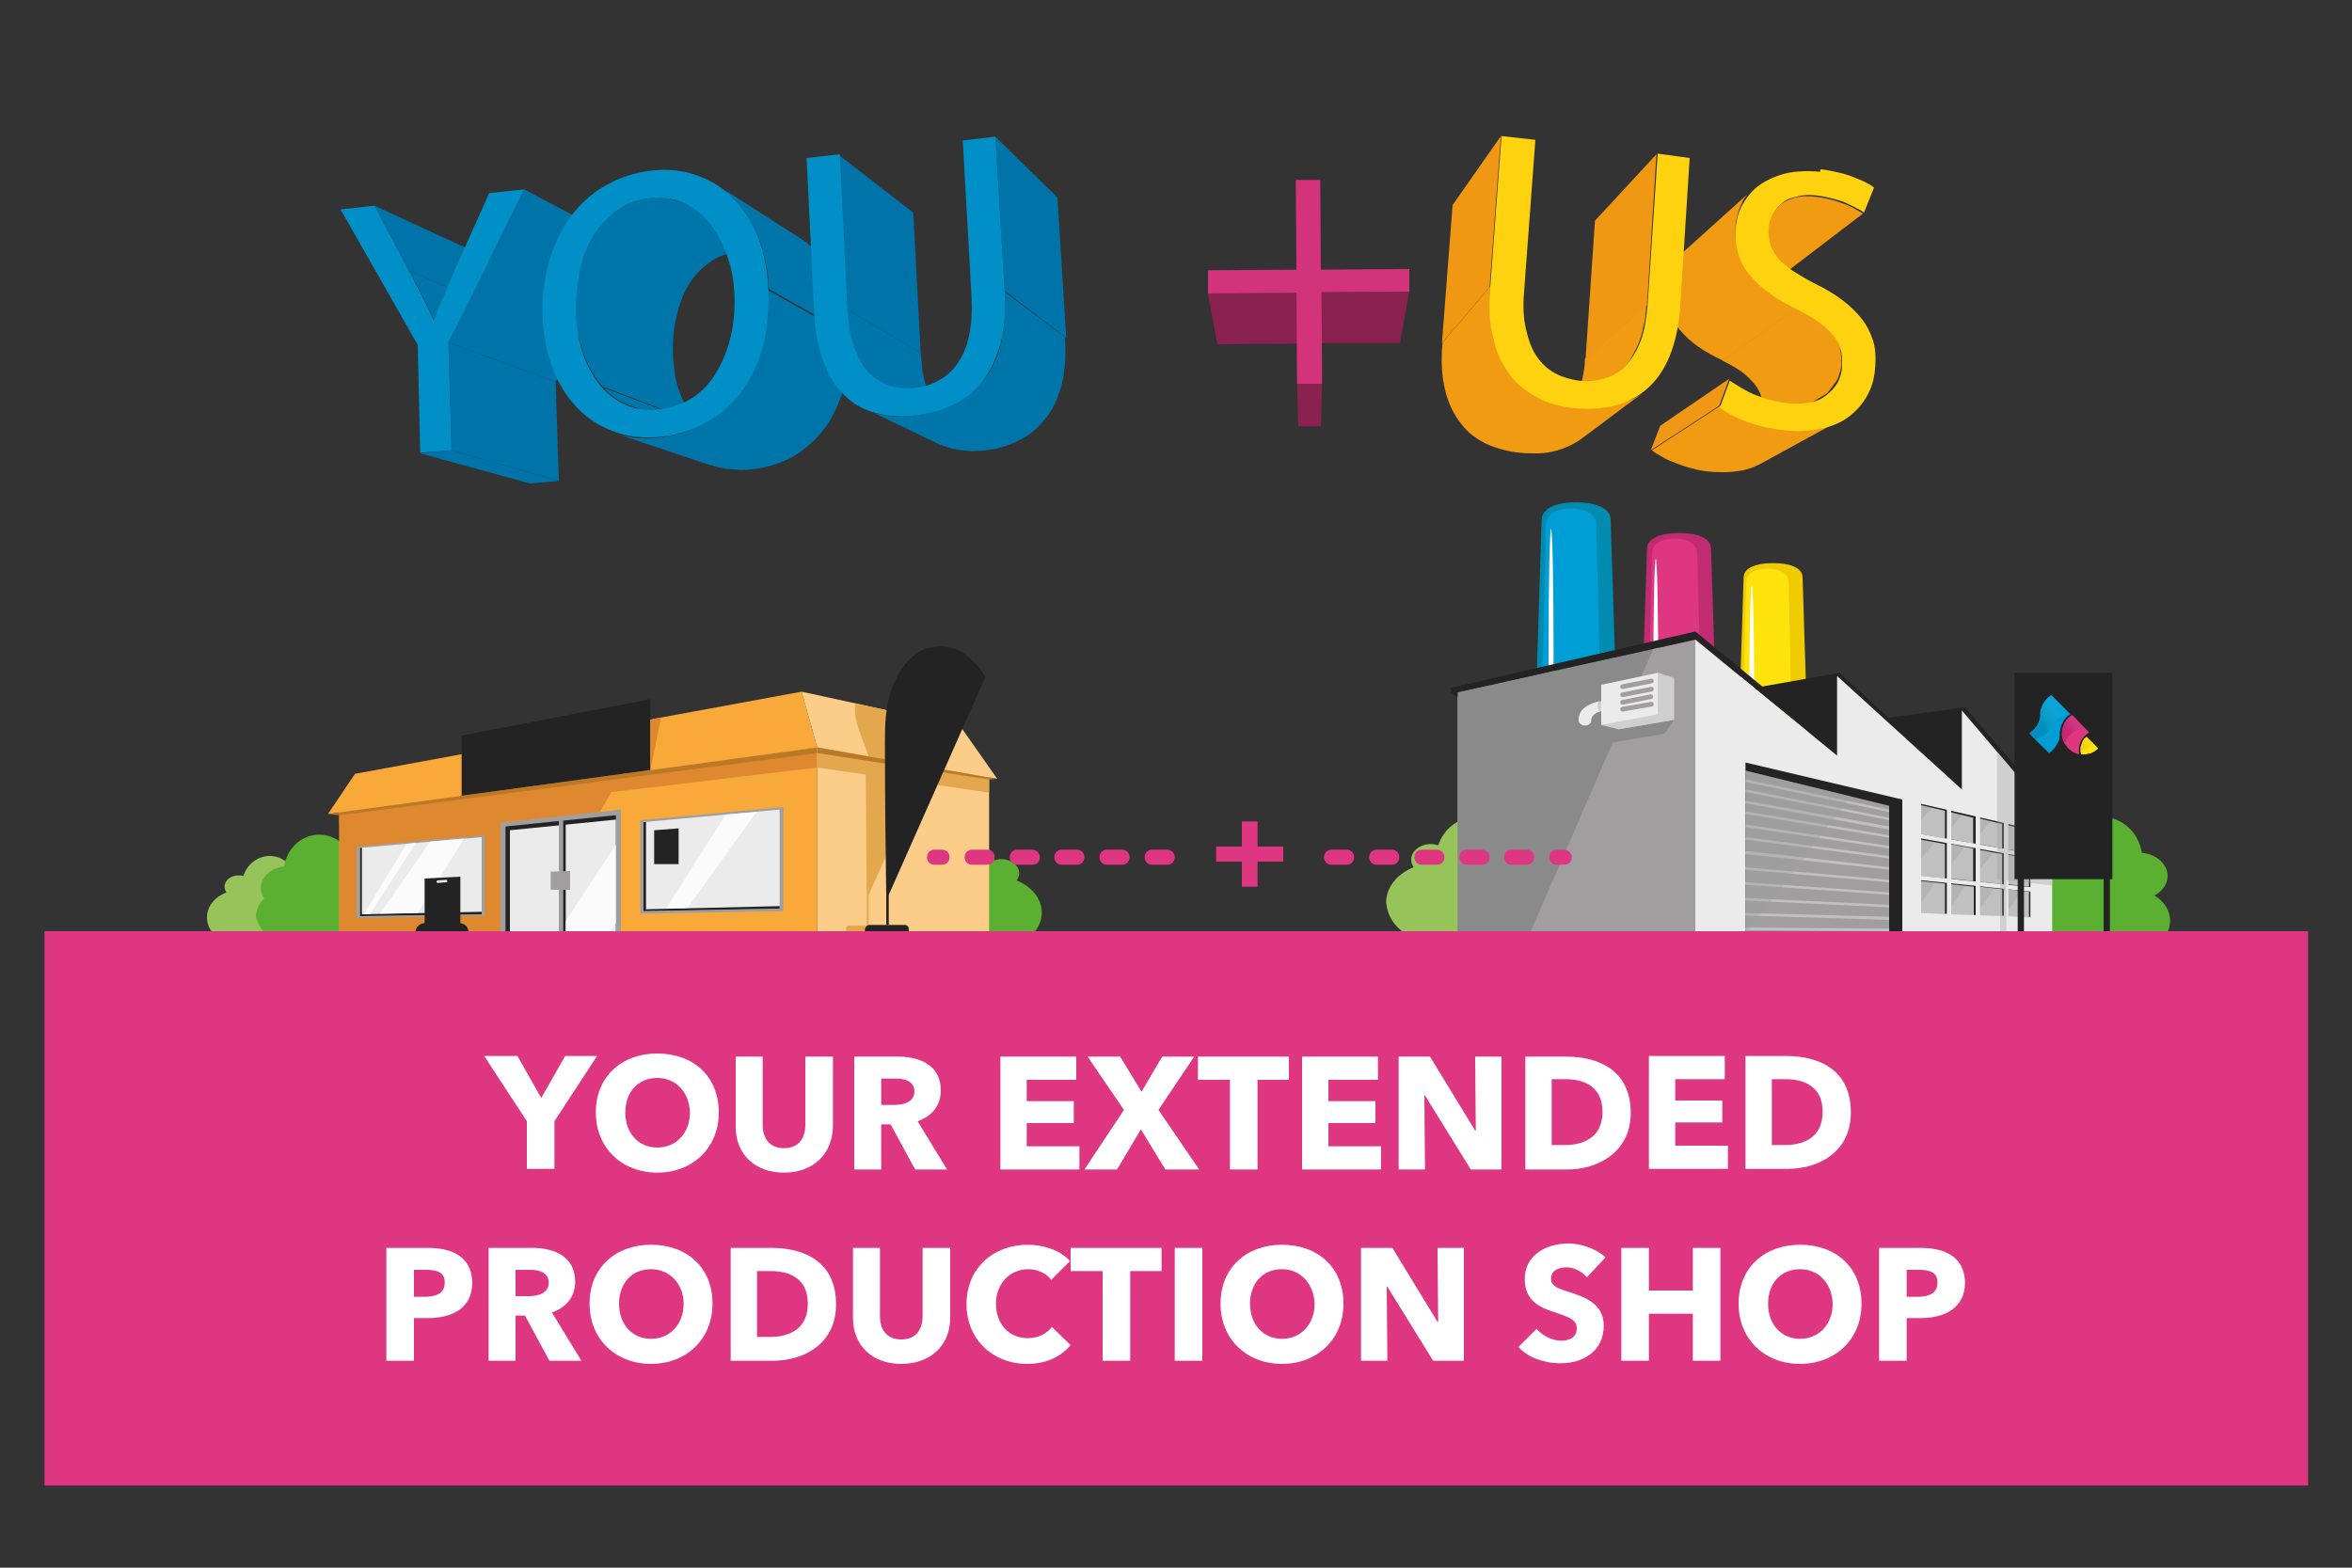 <?xml version="1.0" encoding="utf-8"?>
<!-- Generator: Adobe Illustrator 19.0.0, SVG Export Plug-In . SVG Version: 6.00 Build 0)  -->
<svg version="1.1" id="Layer_1" xmlns="http://www.w3.org/2000/svg" xmlns:xlink="http://www.w3.org/1999/xlink" x="0px" y="0px"
	 viewBox="0 0 375 250" style="enable-background:new 0 0 375 250;" xml:space="preserve">
<rect x="0" y="0" width="375" height="250" fill="#333333" stroke="none"/>
<style type="text/css">
	.st0{fill:#464546;}
	.st1{enable-background:new    ;}
	.st2{fill:#0073A8;}
	.st3{clip-path:url(#XMLID_18_);enable-background:new    ;}
	.st4{fill:#0075AA;}
	.st5{fill:#008FC7;}
	.st6{clip-path:url(#XMLID_19_);enable-background:new    ;}
	.st7{fill:#0077AC;}
	.st8{fill:#0078AE;}
	.st9{clip-path:url(#XMLID_26_);enable-background:new    ;}
	.st10{clip-path:url(#XMLID_28_);enable-background:new    ;}
	.st11{clip-path:url(#XMLID_33_);enable-background:new    ;}
	.st12{clip-path:url(#XMLID_34_);enable-background:new    ;}
	.st13{clip-path:url(#XMLID_35_);enable-background:new    ;}
	.st14{fill:#F19B13;}
	.st15{clip-path:url(#XMLID_36_);enable-background:new    ;}
	.st16{clip-path:url(#XMLID_37_);enable-background:new    ;}
	.st17{fill:#F09813;}
	.st18{clip-path:url(#XMLID_38_);enable-background:new    ;}
	.st19{fill:#FFD210;}
	.st20{clip-path:url(#XMLID_45_);enable-background:new    ;}
	.st21{clip-path:url(#XMLID_46_);enable-background:new    ;}
	.st22{fill:#89224F;}
	.st23{fill:#D2337A;}
	.st24{fill:#5BAF31;}
	.st25{fill:#97C45A;}
	.st26{fill:#008CB0;}
	.st27{fill:#009ED7;}
	.st28{fill:#FFFFFF;}
	.st29{fill:#C12B72;}
	.st30{fill:#DF3682;}
	.st31{fill:#EFCB00;}
	.st32{fill:#FFE30C;}
	.st33{fill:#232323;}
	.st34{fill:none;stroke:#464546;stroke-width:0.5;stroke-linecap:round;stroke-linejoin:round;stroke-miterlimit:10;}
	.st35{fill:#A09E9E;}
	.st36{fill:#8A8A8A;}
	.st37{fill:#EBEBEB;}
	.st38{fill:#C1C0C0;}
	.st39{opacity:0.36;fill:#A09E9E;}
	.st40{fill:none;stroke:#A09E9E;stroke-width:0.75;stroke-linecap:round;stroke-linejoin:round;stroke-miterlimit:10;}
	.st41{fill:none;}
	.st42{fill:url(#XMLID_56_);}
	.st43{fill:url(#XMLID_58_);}
	.st44{fill:url(#XMLID_59_);}
	.st45{fill:#F8A939;}
	.st46{fill:#DE892F;}
	.st47{fill:#BB7827;}
	.st48{fill:#FCCC89;}
	.st49{fill:#E3A74E;}
	.st50{opacity:0.8;fill:#FFFFFF;}
	.st51{fill:#DF3682;stroke:#DF3682;stroke-miterlimit:10;}
	.st52{display:none;fill:#FFFFFF;stroke:#000000;stroke-miterlimit:10;}
</style>
<g id="XMLID_2_">
	<polygon id="XMLID_567_" class="st0" points="324.4,144.6 320.3,144.5 320.3,143.3 324.4,143.5 	"/>
	<g id="XMLID_388_">
		<g id="XMLID_445_">
			<g id="XMLID_39_">
				<g id="XMLID_469_" class="st1">
					<g id="XMLID_482_">
						<polygon id="XMLID_483_" class="st2" points="59.7,32.8 77.5,41 82.7,50.5 65.2,43.2 						"/>
					</g>
					<g id="XMLID_478_" class="st1">
						<defs>
							<path id="XMLID_481_" class="st1" d="M65.2,43.2l17.5,7.3c0.4,0.7,0.7,1.3,1,1.9c0.3,0.6,0.6,1.2,0.9,1.8
								c0.3,0.6,0.6,1.2,0.9,1.8c0.3,0.6,0.6,1.2,0.9,1.8l-17.2-6.6c-0.3-0.7-0.6-1.3-0.9-2c-0.3-0.6-0.6-1.3-0.9-1.9
								c-0.3-0.6-0.7-1.3-1-1.9C66,44.6,65.6,43.9,65.2,43.2z"/>
						</defs>
						<clipPath id="XMLID_18_">
							<use xlink:href="#XMLID_481_"  style="overflow:visible;"/>
						</clipPath>
						<g id="XMLID_479_" class="st3">
							<path id="XMLID_480_" class="st4" d="M65.2,43.2l17.5,7.3c0.4,0.7,0.7,1.3,1,1.9c0.3,0.6,0.6,1.2,0.9,1.8
								c0.3,0.6,0.6,1.2,0.9,1.8c0.3,0.6,0.6,1.2,0.9,1.8l-17.2-6.6c-0.3-0.7-0.6-1.3-0.9-2c-0.3-0.6-0.6-1.3-0.9-1.9
								c-0.3-0.6-0.7-1.3-1-1.9C66,44.6,65.6,43.9,65.2,43.2"/>
						</g>
					</g>
					<g id="XMLID_476_">
						<polygon id="XMLID_477_" class="st2" points="83.6,30.2 99.6,38.7 88.6,60.9 71.5,54.6 						"/>
					</g>
					<g id="XMLID_474_">
						<polygon id="XMLID_475_" class="st2" points="72,71.8 89.1,76.7 84.5,77.1 67,72.3 						"/>
					</g>
					<g id="XMLID_472_">
						<polygon id="XMLID_473_" class="st2" points="71.5,54.6 88.6,60.9 89.1,76.7 72,71.8 						"/>
					</g>
					<g id="XMLID_470_">
						<path id="XMLID_471_" class="st5" d="M83.6,30.2L71.5,54.6L72,71.8l-5,0.4l-0.4-17.2L54.3,33.4l5.4-0.6l5.5,10.4
							c0.4,0.7,0.7,1.4,1.1,2.1c0.3,0.7,0.7,1.3,1,1.9c0.3,0.6,0.6,1.3,0.9,1.9c0.3,0.6,0.6,1.3,0.9,2l0.1,0
							c0.2-0.7,0.5-1.4,0.8-2.1c0.3-0.7,0.6-1.4,0.9-2.1c0.3-0.7,0.6-1.4,0.9-2.2c0.3-0.7,0.7-1.5,1-2.3L78,30.8L83.6,30.2z"/>
					</g>
				</g>
				<g id="XMLID_449_" class="st1">
					<g id="XMLID_463_" class="st1">
						<defs>
							<path id="XMLID_468_" class="st1" d="M110.2,32.9l13.9,8.4c-0.4-0.3-0.9-0.5-1.3-0.7c-0.5-0.2-0.9-0.3-1.4-0.4
								c-0.5-0.1-1-0.2-1.5-0.2c-0.5,0-1.1,0-1.7,0c0,0,0,0,0,0c0,0,0,0,0,0c0,0,0,0,0,0s0,0,0,0c-1.9,0.2-3.6,0.8-5,1.8
								c-1.4,1-2.6,2.2-3.5,3.8c-0.9,1.5-1.5,3.3-1.9,5.1c-0.4,1.9-0.6,3.9-0.5,5.9c0.1,1.6,0.3,3.1,0.7,4.5c0.4,1.4,0.9,2.8,1.6,4
								c0.7,1.2,1.5,2.3,2.4,3.1c0.9,0.9,2,1.6,3.2,2l-14.9-5.6c-1.3-0.5-2.5-1.2-3.5-2.2c-1-1-1.9-2.1-2.6-3.4
								c-0.7-1.3-1.3-2.8-1.7-4.3c-0.4-1.6-0.6-3.2-0.7-4.9c-0.1-2.2,0.1-4.4,0.6-6.5c0.4-2.1,1.2-4,2.1-5.6c1-1.7,2.2-3.1,3.8-4.1
								c1.5-1.1,3.3-1.8,5.4-2c0,0,0,0,0,0s0,0,0,0s0,0,0,0c0,0,0,0,0,0c0.6-0.1,1.2-0.1,1.8,0c0.6,0,1.1,0.1,1.7,0.2
								c0.5,0.1,1.1,0.3,1.6,0.5C109.3,32.4,109.7,32.7,110.2,32.9z"/>
						</defs>
						<clipPath id="XMLID_19_">
							<use xlink:href="#XMLID_468_"  style="overflow:visible;"/>
						</clipPath>
						<g id="XMLID_464_" class="st6">
							<path id="XMLID_467_" class="st4" d="M110.2,32.9l13.9,8.4c-0.4-0.3-0.9-0.5-1.3-0.7c-0.5-0.2-0.9-0.3-1.4-0.4
								c-0.5-0.1-1-0.2-1.5-0.2c-0.5,0-1.1,0-1.7,0c0,0,0,0,0,0c0,0,0,0,0,0c0,0,0,0,0,0s0,0,0,0c-1.9,0.2-3.6,0.8-5,1.8
								c-1.4,1-2.6,2.2-3.5,3.8c-0.9,1.5-1.5,3.3-1.9,5.1c-0.4,1.9-0.6,3.9-0.5,5.9c0,1.1,0.2,2.1,0.3,3.1c0.2,1,0.4,2,0.8,2.9
								c0.3,0.9,0.7,1.8,1.2,2.6c0.5,0.8,1,1.6,1.6,2.2l-15.2-5.8c-0.6-0.7-1.2-1.5-1.7-2.4c-0.5-0.9-0.9-1.8-1.3-2.8
								c-0.3-1-0.6-2.1-0.8-3.2c-0.2-1.1-0.3-2.2-0.4-3.4c-0.1-2.2,0.1-4.4,0.6-6.5c0.4-2.1,1.2-4,2.1-5.6c1-1.7,2.2-3.1,3.8-4.1
								c1.5-1.1,3.3-1.8,5.4-2c0,0,0,0,0,0s0,0,0,0s0,0,0,0c0,0,0,0,0,0c0.6-0.1,1.2-0.1,1.8,0c0.6,0,1.1,0.1,1.7,0.2
								c0.5,0.1,1.1,0.3,1.6,0.5C109.3,32.4,109.7,32.7,110.2,32.9"/>
							<path id="XMLID_466_" class="st7" d="M95.9,61.7l15.2,5.8c0.2,0.2,0.3,0.3,0.5,0.5c0.2,0.2,0.3,0.3,0.5,0.5
								c0.2,0.1,0.3,0.3,0.5,0.4c0.2,0.1,0.4,0.3,0.5,0.4l-15-5.7c-0.2-0.1-0.4-0.3-0.6-0.4c-0.2-0.2-0.4-0.3-0.6-0.5
								c-0.2-0.2-0.4-0.3-0.5-0.5C96.2,62,96,61.9,95.9,61.7"/>
							<path id="XMLID_465_" class="st8" d="M98.1,63.6l15,5.7c0.2,0.1,0.3,0.2,0.5,0.3c0.2,0.1,0.3,0.2,0.5,0.3
								c0.2,0.1,0.3,0.2,0.5,0.2c0.2,0.1,0.3,0.1,0.5,0.2l-14.9-5.6c-0.2-0.1-0.4-0.1-0.6-0.2c-0.2-0.1-0.4-0.2-0.5-0.3
								c-0.2-0.1-0.4-0.2-0.5-0.3C98.4,63.9,98.2,63.7,98.1,63.6"/>
						</g>
					</g>
					<g id="XMLID_458_" class="st1">
						<defs>
							<path id="XMLID_462_" class="st1" d="M114.3,29.5l13.6,8.7c1.1,0.7,2.1,1.6,3,2.6c0.9,1,1.7,2.2,2.3,3.5
								c0.6,1.3,1.2,2.7,1.6,4.2c0.4,1.5,0.6,3.2,0.7,4.9l-13-7.3c-0.1-1.9-0.3-3.7-0.8-5.4c-0.4-1.7-1-3.2-1.7-4.6
								c-0.7-1.4-1.5-2.7-2.5-3.8C116.6,31.2,115.5,30.3,114.3,29.5z"/>
						</defs>
						<clipPath id="XMLID_26_">
							<use xlink:href="#XMLID_462_"  style="overflow:visible;"/>
						</clipPath>
						<g id="XMLID_459_" class="st9">
							<path id="XMLID_461_" class="st7" d="M114.3,29.5l13.6,8.7c0.3,0.2,0.5,0.3,0.7,0.5c0.2,0.2,0.5,0.4,0.7,0.6
								c0.2,0.2,0.5,0.4,0.7,0.6c0.2,0.2,0.4,0.4,0.6,0.6L117.3,32c-0.2-0.2-0.5-0.5-0.7-0.7c-0.2-0.2-0.5-0.4-0.7-0.7
								c-0.2-0.2-0.5-0.4-0.8-0.6C114.9,29.9,114.6,29.7,114.3,29.5"/>
							<path id="XMLID_460_" class="st4" d="M117.3,32l13.4,8.5c0.7,0.8,1.3,1.6,1.9,2.5c0.6,0.9,1.1,1.9,1.5,3
								c0.4,1.1,0.7,2.2,1,3.5c0.2,1.2,0.4,2.5,0.5,3.9l-13-7.3c-0.1-1.5-0.2-2.9-0.5-4.2c-0.3-1.3-0.6-2.6-1.1-3.8
								c-0.4-1.2-1-2.3-1.6-3.3C118.8,33.8,118.1,32.9,117.3,32"/>
						</g>
					</g>
					<g id="XMLID_454_" class="st1">
						<defs>
							<path id="XMLID_457_" class="st1" d="M112.9,74.2L97.8,69c0.5,0.2,1,0.3,1.6,0.5c0.5,0.1,1.1,0.2,1.7,0.3
								c0.6,0.1,1.1,0.1,1.7,0.1c0.6,0,1.2,0,1.8-0.1c0,0,0,0,0,0c0,0,0,0,0,0c0,0,0,0,0,0c0,0,0,0,0,0c2.5-0.2,5-0.9,7.2-2
								c2.2-1.1,4.2-2.7,5.8-4.7c1.6-2,2.9-4.4,3.7-7.3c0.8-2.8,1.2-6,1-9.6l13,7.3c0.2,3.3-0.2,6.2-0.9,8.8
								c-0.8,2.6-1.9,4.8-3.4,6.6c-1.5,1.8-3.3,3.3-5.3,4.3c-2,1-4.2,1.6-6.6,1.8c0,0,0,0,0,0c0,0,0,0,0,0c0,0,0,0,0,0s0,0,0,0
								c-0.6,0-1.1,0.1-1.7,0c-0.5,0-1.1-0.1-1.6-0.1c-0.5-0.1-1-0.2-1.5-0.3C113.9,74.5,113.4,74.3,112.9,74.2z"/>
						</defs>
						<clipPath id="XMLID_28_">
							<use xlink:href="#XMLID_457_"  style="overflow:visible;"/>
						</clipPath>
						<g id="XMLID_455_" class="st10">
							<path id="XMLID_456_" class="st4" d="M122.5,46.1l13,7.3c0.2,3.3-0.2,6.2-0.9,8.8c-0.8,2.6-1.9,4.8-3.4,6.6
								c-1.5,1.8-3.3,3.3-5.3,4.3c-2,1-4.2,1.6-6.6,1.8c0,0,0,0,0,0c0,0,0,0,0,0c0,0,0,0,0,0s0,0,0,0c-0.6,0-1.1,0.1-1.7,0
								c-0.5,0-1.1-0.1-1.6-0.1c-0.5-0.1-1-0.2-1.5-0.3c-0.5-0.1-1-0.3-1.5-0.4L97.8,69c0.5,0.2,1,0.3,1.6,0.5
								c0.5,0.1,1.1,0.2,1.7,0.3c0.6,0.1,1.1,0.1,1.7,0.1c0.6,0,1.2,0,1.8-0.1c0,0,0,0,0,0c0,0,0,0,0,0c0,0,0,0,0,0c0,0,0,0,0,0
								c2.5-0.2,5-0.9,7.2-2c2.2-1.1,4.2-2.7,5.8-4.7c1.6-2,2.9-4.4,3.7-7.3C122.3,52.9,122.7,49.7,122.5,46.1"/>
						</g>
					</g>
					<g id="XMLID_450_">
						<path id="XMLID_451_" class="st5" d="M122.5,46.1c0.2,3.6-0.2,6.8-1,9.6c-0.8,2.8-2.1,5.3-3.7,7.3c-1.6,2-3.6,3.6-5.8,4.7
							c-2.2,1.1-4.6,1.8-7.2,2c0,0,0,0,0,0c0,0,0,0,0,0c0,0,0,0,0,0c0,0,0,0,0,0c-2.6,0.2-5-0.1-7.2-1c-2.2-0.8-4.1-2.1-5.7-3.8
							c-1.6-1.7-2.9-3.8-3.8-6.2c-0.9-2.4-1.5-5.2-1.6-8.3c-0.1-3.2,0.3-6.2,1.1-8.9c0.8-2.7,2-5.1,3.5-7.1c1.5-2,3.4-3.7,5.6-4.9
							c2.1-1.2,4.6-2,7.2-2.3c0,0,0,0,0,0c0,0,0,0,0,0s0,0,0,0c0,0,0,0,0,0c2.7-0.3,5.1,0,7.3,0.8c2.2,0.8,4.2,2,5.8,3.7
							c1.6,1.7,3,3.7,3.9,6.2C121.8,40.3,122.4,43.1,122.5,46.1z M104.9,65.3c2-0.2,3.8-0.8,5.4-1.8c1.6-1,2.9-2.4,3.9-4.1
							c1-1.7,1.8-3.6,2.3-5.7c0.5-2.1,0.7-4.4,0.6-6.7c-0.1-2-0.4-4.1-1.1-6c-0.6-1.9-1.5-3.6-2.6-5.1c-1.1-1.5-2.5-2.6-4.1-3.4
							c-1.6-0.8-3.5-1.1-5.6-0.9c0,0,0,0,0,0c0,0,0,0,0,0s0,0,0,0s0,0,0,0c-2.1,0.2-3.9,0.9-5.4,2c-1.5,1.1-2.8,2.5-3.8,4.1
							c-1,1.7-1.7,3.6-2.1,5.6c-0.4,2.1-0.6,4.3-0.6,6.5c0.1,2.2,0.4,4.3,1,6.2c0.6,1.9,1.5,3.6,2.6,5.1c1.1,1.4,2.5,2.6,4,3.3
							C101,65.2,102.8,65.5,104.9,65.3C104.8,65.4,104.8,65.4,104.9,65.3C104.8,65.3,104.9,65.3,104.9,65.3
							C104.9,65.3,104.9,65.3,104.9,65.3C104.9,65.3,104.9,65.3,104.9,65.3"/>
					</g>
				</g>
				<g id="XMLID_100_" class="st1">
					<g id="XMLID_447_">
						<polygon id="XMLID_448_" class="st2" points="133.6,24.6 145.6,33.9 146.8,56.3 134.8,49.2 						"/>
					</g>
					<g id="XMLID_440_" class="st1">
						<defs>
							<path id="XMLID_446_" class="st1" d="M151.9,67c-3.9-2-7.7-4-11.6-6.1c-0.8-0.4-1.5-0.9-2.1-1.6c-0.6-0.7-1.2-1.5-1.7-2.5
								c-0.5-1-0.9-2.1-1.1-3.4c-0.3-1.3-0.5-2.7-0.6-4.3l12,7.1c0.1,1.5,0.3,2.8,0.5,3.9c0.3,1.2,0.6,2.2,1.1,3.1
								c0.4,0.9,0.9,1.6,1.5,2.2C150.5,66.2,151.2,66.7,151.9,67z"/>
						</defs>
						<clipPath id="XMLID_33_">
							<use xlink:href="#XMLID_446_"  style="overflow:visible;"/>
						</clipPath>
						<g id="XMLID_441_" class="st11">
							<path id="XMLID_444_" class="st4" d="M134.8,49.2l12,7.1c0.1,1.1,0.2,2.1,0.3,3c0.2,0.9,0.4,1.8,0.6,2.5
								c0.3,0.8,0.6,1.4,0.9,2.1c0.4,0.6,0.7,1.1,1.2,1.6l-11.7-6.2c-0.5-0.5-0.9-1.1-1.3-1.8c-0.4-0.7-0.7-1.4-1-2.3
								c-0.3-0.8-0.5-1.8-0.7-2.8C135,51.5,134.9,50.4,134.8,49.2"/>
							<path id="XMLID_443_" class="st7" d="M138.2,59.3l11.7,6.2c0.1,0.1,0.2,0.2,0.3,0.3c0.1,0.1,0.2,0.2,0.3,0.3
								c0.1,0.1,0.2,0.2,0.4,0.3c0.1,0.1,0.2,0.2,0.4,0.3l-11.6-6.1c-0.1-0.1-0.3-0.2-0.4-0.3c-0.1-0.1-0.3-0.2-0.4-0.3
								c-0.1-0.1-0.3-0.2-0.4-0.3C138.4,59.6,138.3,59.4,138.2,59.3"/>
							<path id="XMLID_442_" class="st8" d="M139.7,60.6l11.6,6.1c0,0,0.1,0.1,0.1,0.1c0,0,0.1,0.1,0.1,0.1s0.1,0.1,0.1,0.1
								c0,0,0.1,0.1,0.1,0.1L140.3,61c-0.1,0-0.1-0.1-0.2-0.1c-0.1,0-0.1-0.1-0.2-0.1c-0.1,0-0.1-0.1-0.2-0.1
								C139.8,60.7,139.7,60.6,139.7,60.6"/>
						</g>
					</g>
					<g id="XMLID_438_">
						<polygon id="XMLID_439_" class="st2" points="158.7,21.8 168.6,31.5 170,53.9 160.2,46.4 						"/>
					</g>
					<g id="XMLID_104_" class="st1">
						<defs>
							<path id="XMLID_437_" class="st1" d="M149.1,70.8l-11.8-5.7c0.6,0.3,1.2,0.5,1.8,0.7c0.6,0.2,1.2,0.3,1.9,0.4
								c0.7,0.1,1.3,0.2,2,0.2c0.7,0,1.4,0,2.1-0.1c0,0,0,0,0,0s0,0,0,0c0,0,0,0,0,0c0,0,0,0,0,0c2.3-0.2,4.4-0.7,6.3-1.6
								c1.9-0.9,3.5-2.1,4.9-3.7c1.3-1.6,2.4-3.6,3-6.1c0.6-2.4,0.9-5.3,0.7-8.5l9.8,7.4c0.2,3,0,5.6-0.6,7.8
								c-0.6,2.2-1.5,4-2.8,5.5c-1.2,1.5-2.7,2.6-4.5,3.4c-1.7,0.8-3.7,1.3-5.7,1.4c0,0,0,0,0,0c0,0,0,0,0,0s0,0,0,0c0,0,0,0,0,0
								c-0.7,0-1.3,0.1-1.9,0c-0.6,0-1.2-0.1-1.8-0.2c-0.6-0.1-1.2-0.2-1.7-0.4C150.2,71.3,149.6,71.1,149.1,70.8z"/>
						</defs>
						<clipPath id="XMLID_34_">
							<use xlink:href="#XMLID_437_"  style="overflow:visible;"/>
						</clipPath>
						<g id="XMLID_105_" class="st12">
							<path id="XMLID_130_" class="st4" d="M160.2,46.4l9.8,7.4c0.2,3,0,5.6-0.6,7.8c-0.6,2.2-1.5,4-2.8,5.5
								c-1.2,1.5-2.7,2.6-4.5,3.4c-1.7,0.8-3.7,1.3-5.7,1.4c0,0,0,0,0,0c0,0,0,0,0,0s0,0,0,0c0,0,0,0,0,0c-0.7,0-1.3,0.1-1.9,0
								c-0.6,0-1.2-0.1-1.8-0.2c-0.6-0.1-1.2-0.2-1.7-0.4c-0.6-0.2-1.1-0.4-1.6-0.6l-11.8-5.7c0.6,0.3,1.2,0.5,1.8,0.7
								c0.6,0.2,1.2,0.3,1.9,0.4c0.7,0.1,1.3,0.2,2,0.2c0.7,0,1.4,0,2.1-0.1c0,0,0,0,0,0s0,0,0,0c0,0,0,0,0,0c0,0,0,0,0,0
								c2.3-0.2,4.4-0.7,6.3-1.6c1.9-0.9,3.5-2.1,4.9-3.7c1.3-1.6,2.4-3.6,3-6.1C160.1,52.6,160.4,49.7,160.2,46.4"/>
						</g>
					</g>
					<g id="XMLID_102_">
						<path id="XMLID_103_" class="st5" d="M158.7,21.8l1.5,24.6c0.2,3.3-0.1,6.1-0.7,8.5c-0.7,2.4-1.7,4.4-3,6.1
							c-1.3,1.6-3,2.9-4.9,3.7c-1.9,0.9-4,1.4-6.3,1.6c0,0,0,0,0,0c0,0,0,0,0,0c0,0,0,0,0,0s0,0,0,0c-2.1,0.2-4.1,0-5.9-0.5
							c-1.8-0.5-3.4-1.4-4.8-2.8c-1.4-1.3-2.5-3.1-3.3-5.3c-0.8-2.2-1.4-4.9-1.5-8.1l-1.2-24.4l5.3-0.6l1.2,24.6
							c0.1,2.3,0.5,4.3,1,6c0.6,1.7,1.3,3,2.2,4c0.9,1,2,1.7,3.2,2.2c1.2,0.4,2.5,0.6,3.9,0.5c1.6-0.1,3-0.5,4.2-1.2
							c1.2-0.6,2.3-1.6,3.1-2.8c0.8-1.2,1.5-2.7,1.8-4.4c0.4-1.8,0.5-3.8,0.4-6.2l-1.4-24.9L158.7,21.8z"/>
					</g>
				</g>
			</g>
		</g>
		<g id="XMLID_404_">
			<g id="XMLID_40_">
				<g id="XMLID_159_" class="st1">
					<g id="XMLID_389_" class="st1">
						<defs>
							<path id="XMLID_419_" class="st1" d="M272.2,42.5l11.6-9.8c0.3-0.3,0.7-0.5,1.1-0.7c0.4-0.2,0.9-0.4,1.3-0.5
								c0.5-0.1,1-0.2,1.6-0.2c0.6,0,1.2,0,1.9,0.1c0,0,0,0,0,0c0,0,0,0,0,0c0,0,0,0,0,0c0,0,0,0,0,0c0.9,0.1,1.7,0.3,2.5,0.5
								c0.8,0.2,1.4,0.5,2.1,0.7c0.6,0.3,1.2,0.5,1.6,0.8c0.5,0.3,0.9,0.5,1.2,0.7l-12.7,9.7c-0.3-0.2-0.6-0.4-1.1-0.7
								c-0.4-0.2-0.9-0.5-1.5-0.7c-0.6-0.2-1.2-0.5-1.9-0.7c-0.7-0.2-1.4-0.3-2.2-0.4c0,0,0,0,0,0c0,0,0,0,0,0c0,0,0,0,0,0
								c0,0,0,0,0,0c-0.6-0.1-1.2-0.1-1.8-0.1c-0.5,0-1,0.1-1.5,0.2c-0.5,0.1-0.9,0.3-1.2,0.5C272.8,42,272.4,42.2,272.2,42.5z"/>
						</defs>
						<clipPath id="XMLID_35_">
							<use xlink:href="#XMLID_419_"  style="overflow:visible;"/>
						</clipPath>
						<g id="XMLID_391_" class="st13">
							<path id="XMLID_418_" class="st14" d="M297.1,34l-12.7,9.7c-0.3-0.2-0.6-0.4-1.1-0.7c-0.4-0.2-0.9-0.5-1.5-0.7
								c-0.6-0.2-1.2-0.5-1.9-0.7c-0.7-0.2-1.4-0.3-2.2-0.4c0,0,0,0,0,0c0,0,0,0,0,0c0,0,0,0,0,0c0,0,0,0,0,0
								c-0.6-0.1-1.2-0.1-1.8-0.1c-0.5,0-1,0.1-1.5,0.2c-0.5,0.1-0.9,0.3-1.2,0.5c-0.4,0.2-0.7,0.4-1,0.7l11.6-9.8
								c0.3-0.3,0.7-0.5,1.1-0.7c0.4-0.2,0.9-0.4,1.3-0.5c0.5-0.1,1-0.2,1.6-0.2c0.6,0,1.2,0,1.9,0.1c0,0,0,0,0,0c0,0,0,0,0,0
								c0,0,0,0,0,0c0,0,0,0,0,0c0.9,0.1,1.7,0.3,2.5,0.5c0.8,0.2,1.4,0.5,2.1,0.7c0.6,0.3,1.2,0.5,1.6,0.8
								C296.4,33.6,296.8,33.8,297.1,34"/>
						</g>
					</g>
					<g id="XMLID_172_" class="st1">
						<defs>
							<path id="XMLID_175_" class="st1" d="M268.5,39.8l11.2-10.1c-0.5,0.4-0.9,0.9-1.2,1.4c-0.4,0.5-0.7,1-0.9,1.6
								c-0.3,0.6-0.5,1.2-0.6,1.8c-0.2,0.6-0.3,1.3-0.3,2c-0.1,1.4,0.1,2.7,0.5,3.9c0.4,1.2,1.1,2.3,1.9,3.4c0.9,1,1.9,2,3.2,2.9
								c1.3,0.9,2.7,1.7,4.3,2.5l-11.9,8.4c-1.5-0.7-2.8-1.4-3.9-2.2c-1.2-0.8-2.1-1.7-2.9-2.6c-0.8-0.9-1.4-2-1.8-3.1
								c-0.4-1.1-0.5-2.3-0.4-3.6c0-0.6,0.1-1.2,0.3-1.8c0.1-0.6,0.3-1.1,0.6-1.6c0.2-0.5,0.5-1,0.9-1.4
								C267.7,40.6,268.1,40.2,268.5,39.8z"/>
						</defs>
						<clipPath id="XMLID_36_">
							<use xlink:href="#XMLID_175_"  style="overflow:visible;"/>
						</clipPath>
						<g id="XMLID_173_" class="st15">
							<path id="XMLID_174_" class="st14" d="M286.6,49.1l-11.9,8.4c-1.5-0.7-2.8-1.4-3.9-2.2c-1.2-0.8-2.1-1.7-2.9-2.6
								c-0.8-0.9-1.4-2-1.8-3.1c-0.4-1.1-0.5-2.3-0.4-3.6c0-0.6,0.1-1.2,0.3-1.8c0.1-0.6,0.3-1.1,0.6-1.6c0.2-0.5,0.5-1,0.9-1.4
								c0.3-0.4,0.7-0.9,1.1-1.2l11.2-10.1c-0.5,0.4-0.9,0.9-1.2,1.4c-0.4,0.5-0.7,1-0.9,1.6c-0.3,0.6-0.5,1.2-0.6,1.8
								c-0.2,0.6-0.3,1.3-0.3,2c-0.1,1.4,0.1,2.7,0.5,3.9c0.4,1.2,1.1,2.3,1.9,3.4c0.9,1,1.9,2,3.2,2.9
								C283.5,47.5,285,48.3,286.6,49.1"/>
						</g>
					</g>
					<g id="XMLID_168_" class="st1">
						<defs>
							<path id="XMLID_171_" class="st1" d="M290.7,63.1l-12.3,7.2c0.4-0.2,0.8-0.5,1.1-0.8c0.3-0.3,0.6-0.7,0.8-1.1
								c0.2-0.4,0.4-0.8,0.5-1.3c0.1-0.5,0.2-1,0.2-1.5c0-0.9,0-1.7-0.2-2.4c-0.2-0.7-0.6-1.4-1.1-2c-0.5-0.6-1.2-1.3-2-1.9
								c-0.8-0.6-1.9-1.2-3.1-1.8l11.9-8.4c1.3,0.7,2.4,1.3,3.4,2c0.9,0.7,1.7,1.3,2.2,2c0.6,0.7,1,1.4,1.2,2.2
								c0.2,0.8,0.3,1.7,0.3,2.6c0,0.6-0.1,1.1-0.3,1.6c-0.1,0.5-0.3,1-0.6,1.4c-0.3,0.4-0.6,0.8-0.9,1.2
								C291.6,62.5,291.2,62.8,290.7,63.1z"/>
						</defs>
						<clipPath id="XMLID_37_">
							<use xlink:href="#XMLID_171_"  style="overflow:visible;"/>
						</clipPath>
						<g id="XMLID_169_" class="st16">
							<path id="XMLID_170_" class="st14" d="M290.7,63.1l-12.3,7.2c0.4-0.2,0.8-0.5,1.1-0.8c0.3-0.3,0.6-0.7,0.8-1.1
								c0.2-0.4,0.4-0.8,0.5-1.3c0.1-0.5,0.2-1,0.2-1.5c0-0.9,0-1.7-0.2-2.4c-0.2-0.7-0.6-1.4-1.1-2c-0.5-0.6-1.2-1.3-2-1.9
								c-0.8-0.6-1.9-1.2-3.1-1.8l11.9-8.4c1.3,0.7,2.4,1.3,3.4,2c0.9,0.7,1.7,1.3,2.2,2c0.6,0.7,1,1.4,1.2,2.2
								c0.2,0.8,0.3,1.7,0.3,2.6c0,0.6-0.1,1.1-0.3,1.6c-0.1,0.5-0.3,1-0.6,1.4c-0.3,0.4-0.6,0.8-0.9,1.2
								C291.6,62.5,291.2,62.8,290.7,63.1"/>
						</g>
					</g>
					<g id="XMLID_166_">
						<polygon id="XMLID_167_" class="st17" points="274.1,64.7 263.2,71.8 264.7,67.9 275.7,60.4 						"/>
					</g>
					<g id="XMLID_162_" class="st1">
						<defs>
							<path id="XMLID_165_" class="st1" d="M293.6,66.9L281,73.8c-0.5,0.3-1.1,0.5-1.7,0.8c-0.6,0.2-1.3,0.4-2,0.5
								c-0.7,0.1-1.5,0.2-2.3,0.2c-0.8,0-1.6,0-2.5-0.1c0,0,0,0,0,0c0,0,0,0,0,0s0,0,0,0c0,0,0,0,0,0c-0.9-0.1-1.8-0.2-2.7-0.5
								c-0.9-0.2-1.7-0.5-2.5-0.8c-0.8-0.3-1.6-0.6-2.2-1c-0.7-0.4-1.3-0.7-1.7-1.1l10.9-7.1c0.5,0.4,1.2,0.8,1.9,1.2
								c0.7,0.4,1.6,0.8,2.5,1.1c0.9,0.3,1.8,0.6,2.8,0.8c1,0.2,1.9,0.4,2.9,0.5c0,0,0,0,0,0s0,0,0,0c0,0,0,0,0,0c0,0,0,0,0,0
								c1,0.1,1.9,0.1,2.8,0.1c0.9,0,1.7-0.1,2.5-0.2c0.8-0.1,1.5-0.3,2.2-0.5C292.4,67.5,293,67.3,293.6,66.9z"/>
						</defs>
						<clipPath id="XMLID_38_">
							<use xlink:href="#XMLID_165_"  style="overflow:visible;"/>
						</clipPath>
						<g id="XMLID_163_" class="st18">
							<path id="XMLID_164_" class="st14" d="M293.6,66.9L281,73.8c-0.5,0.3-1.1,0.5-1.7,0.8c-0.6,0.2-1.3,0.4-2,0.5
								c-0.7,0.1-1.5,0.2-2.3,0.2c-0.8,0-1.6,0-2.5-0.1c0,0,0,0,0,0c0,0,0,0,0,0s0,0,0,0c0,0,0,0,0,0c-0.9-0.1-1.8-0.2-2.7-0.5
								c-0.9-0.2-1.7-0.5-2.5-0.8c-0.8-0.3-1.6-0.6-2.2-1c-0.7-0.4-1.3-0.7-1.7-1.1l10.9-7.1c0.5,0.4,1.2,0.8,1.9,1.2
								c0.7,0.4,1.6,0.8,2.5,1.1c0.9,0.3,1.8,0.6,2.8,0.8c1,0.2,1.9,0.4,2.9,0.5c0,0,0,0,0,0s0,0,0,0c0,0,0,0,0,0c0,0,0,0,0,0
								c1,0.1,1.9,0.1,2.8,0.1c0.9,0,1.7-0.1,2.5-0.2c0.8-0.1,1.5-0.3,2.2-0.5C292.4,67.5,293,67.3,293.6,66.9"/>
						</g>
					</g>
					<g id="XMLID_160_">
						<path id="XMLID_161_" class="st19" d="M290.3,27c1,0.1,1.9,0.3,2.8,0.5c0.8,0.2,1.6,0.4,2.3,0.7c0.7,0.3,1.3,0.5,1.9,0.8
							c0.6,0.3,1.1,0.6,1.5,0.9l-1.6,4c-0.3-0.2-0.7-0.5-1.2-0.7c-0.5-0.3-1-0.5-1.6-0.8c-0.6-0.3-1.3-0.5-2.1-0.7
							c-0.8-0.2-1.6-0.4-2.5-0.5c0,0,0,0,0,0c0,0,0,0,0,0c0,0,0,0,0,0c0,0,0,0,0,0c-1.4-0.2-2.5-0.1-3.5,0.2c-1,0.2-1.8,0.6-2.4,1.2
							c-0.6,0.5-1.1,1.1-1.4,1.8c-0.3,0.7-0.5,1.4-0.5,2.1c-0.1,0.9,0.1,1.8,0.3,2.6c0.3,0.8,0.7,1.5,1.3,2.2c0.6,0.7,1.4,1.3,2.4,2
							c1,0.6,2.1,1.3,3.5,2c1.7,0.8,3.1,1.7,4.3,2.6c1.2,0.9,2.2,1.9,3,2.9c0.8,1,1.4,2.2,1.8,3.4c0.4,1.2,0.5,2.6,0.4,4.1
							c-0.1,1.6-0.4,3.1-1.1,4.4c-0.6,1.3-1.6,2.5-2.8,3.5c-1.2,1-2.7,1.7-4.5,2.1c-1.8,0.4-3.9,0.6-6.3,0.3c0,0,0,0,0,0
							c0,0,0,0,0,0c0,0,0,0,0,0s0,0,0,0c-1-0.1-1.9-0.3-2.9-0.5c-1-0.2-1.9-0.5-2.8-0.8c-0.9-0.3-1.7-0.7-2.5-1.1
							c-0.7-0.4-1.4-0.8-1.9-1.2l1.6-4.3c0.6,0.4,1.2,0.8,1.9,1.2c0.7,0.4,1.4,0.8,2.2,1.1c0.8,0.3,1.6,0.6,2.4,0.8
							c0.8,0.2,1.7,0.4,2.6,0.5c0,0,0,0,0,0s0,0,0,0s0,0,0,0c0,0,0,0,0,0c1.3,0.1,2.5,0.1,3.6-0.1c1.1-0.2,2-0.6,2.7-1.2
							c0.7-0.5,1.3-1.2,1.8-2c0.4-0.8,0.7-1.7,0.7-2.8c0-1,0-1.8-0.3-2.6c-0.2-0.8-0.6-1.5-1.2-2.2c-0.6-0.7-1.3-1.4-2.2-2
							c-0.9-0.7-2-1.3-3.4-2c-1.6-0.8-3.1-1.6-4.3-2.5c-1.3-0.9-2.3-1.8-3.2-2.9c-0.9-1-1.5-2.1-1.9-3.4c-0.4-1.2-0.6-2.5-0.5-3.9
							c0.1-1.6,0.5-3,1.2-4.2c0.7-1.2,1.6-2.3,2.8-3.1c1.2-0.8,2.6-1.4,4.2-1.8c1.6-0.3,3.4-0.4,5.3-0.2c0,0,0,0,0,0
							S290.2,27,290.3,27C290.2,27,290.2,27,290.3,27C290.3,27,290.3,27,290.3,27z"/>
					</g>
				</g>
				<g id="XMLID_88_" class="st1">
					<g id="XMLID_157_">
						<polygon id="XMLID_158_" class="st17" points="262.6,48.7 252.8,57.2 254.3,35.2 264.1,24.6 						"/>
					</g>
					<g id="XMLID_153_" class="st1">
						<defs>
							<path id="XMLID_156_" class="st1" d="M258.4,59.1l-9.5,7.6c0.5-0.4,1-0.9,1.5-1.6c0.4-0.6,0.8-1.3,1.1-2.1
								c0.3-0.8,0.6-1.7,0.8-2.6c0.2-1,0.4-2,0.4-3.2l9.8-8.5c-0.1,1.3-0.2,2.5-0.5,3.5c-0.2,1.1-0.5,2-0.9,2.9
								c-0.4,0.9-0.8,1.6-1.2,2.3C259.5,58,259,58.6,258.4,59.1z"/>
						</defs>
						<clipPath id="XMLID_45_">
							<use xlink:href="#XMLID_156_"  style="overflow:visible;"/>
						</clipPath>
						<g id="XMLID_154_" class="st20">
							<path id="XMLID_155_" class="st14" d="M258.4,59.1l-9.5,7.6c0.5-0.4,1-0.9,1.5-1.6c0.4-0.6,0.8-1.3,1.1-2.1
								c0.3-0.8,0.6-1.7,0.8-2.6c0.2-1,0.4-2,0.4-3.2l9.8-8.5c-0.1,1.3-0.2,2.5-0.5,3.5c-0.2,1.1-0.5,2-0.9,2.9
								c-0.4,0.9-0.8,1.6-1.2,2.3C259.5,58,259,58.6,258.4,59.1"/>
						</g>
					</g>
					<g id="XMLID_151_">
						<polygon id="XMLID_152_" class="st17" points="237.5,45.8 229.9,54.7 231.6,32.7 239.3,21.7 						"/>
					</g>
					<g id="XMLID_147_" class="st1">
						<defs>
							<path id="XMLID_150_" class="st1" d="M261.9,62.7c-3.3,2.4-6.5,4.9-9.8,7.3c-0.7,0.5-1.4,0.9-2.1,1.2
								c-0.7,0.3-1.5,0.6-2.4,0.8c-0.8,0.2-1.7,0.3-2.6,0.3c-0.9,0-1.8,0-2.7-0.1c0,0,0,0,0,0c0,0,0,0,0,0c0,0,0,0,0,0c0,0,0,0,0,0
								c-1.9-0.2-3.7-0.7-5.3-1.4c-1.6-0.8-3-1.8-4.1-3.3c-1.1-1.4-2-3.2-2.5-5.3c-0.5-2.1-0.7-4.6-0.4-7.6l7.6-8.9
								c-0.2,3.2,0,5.9,0.5,8.3c0.6,2.3,1.5,4.3,2.7,5.8c1.2,1.6,2.7,2.7,4.5,3.6c1.7,0.9,3.7,1.4,5.8,1.6c0,0,0,0,0,0c0,0,0,0,0,0
								c0,0,0,0,0,0c0,0,0,0,0,0c1,0.1,2,0.1,3,0.1c1,0,1.9-0.2,2.8-0.4c0.9-0.2,1.8-0.5,2.6-0.8C260.4,63.7,261.1,63.2,261.9,62.7z
								"/>
						</defs>
						<clipPath id="XMLID_46_">
							<use xlink:href="#XMLID_150_"  style="overflow:visible;"/>
						</clipPath>
						<g id="XMLID_148_" class="st21">
							<path id="XMLID_149_" class="st14" d="M261.9,62.7l-9.8,7.3c-0.7,0.5-1.4,0.9-2.1,1.2c-0.7,0.3-1.5,0.6-2.4,0.8
								c-0.8,0.2-1.7,0.3-2.6,0.3c-0.9,0-1.8,0-2.7-0.1c0,0,0,0,0,0c0,0,0,0,0,0c0,0,0,0,0,0c0,0,0,0,0,0c-1.9-0.2-3.7-0.7-5.3-1.4
								c-1.6-0.8-3-1.8-4.1-3.3c-1.1-1.4-2-3.2-2.5-5.3c-0.5-2.1-0.7-4.6-0.4-7.6l7.6-8.9c-0.2,3.2,0,5.9,0.5,8.3
								c0.6,2.3,1.5,4.3,2.7,5.8c1.2,1.6,2.7,2.7,4.5,3.6c1.7,0.9,3.7,1.4,5.8,1.6c0,0,0,0,0,0c0,0,0,0,0,0c0,0,0,0,0,0c0,0,0,0,0,0
								c1,0.1,2,0.1,3,0.1c1,0,1.9-0.2,2.8-0.4c0.9-0.2,1.8-0.5,2.6-0.8C260.4,63.7,261.1,63.2,261.9,62.7"/>
						</g>
					</g>
					<g id="XMLID_90_">
						<path id="XMLID_91_" class="st19" d="M269.4,25.2l-1.5,23.6c-0.2,3.1-0.8,5.8-1.7,8c-0.9,2.2-2.1,3.9-3.6,5.2
							c-1.5,1.3-3.2,2.2-5.2,2.7c-1.9,0.5-4.1,0.6-6.3,0.4c0,0,0,0,0,0c0,0,0,0,0,0c0,0,0,0,0,0c0,0,0,0,0,0
							c-2.1-0.2-4.1-0.7-5.8-1.6c-1.7-0.9-3.3-2-4.5-3.6c-1.2-1.6-2.2-3.5-2.7-5.8c-0.6-2.3-0.8-5.1-0.5-8.3l1.8-24.1l5.4,0.6
							l-1.8,24.2c-0.2,2.3-0.1,4.3,0.3,6c0.4,1.7,0.9,3.2,1.7,4.3c0.8,1.2,1.8,2.1,2.9,2.7c1.1,0.6,2.4,1,3.8,1.2
							c1.6,0.2,3,0,4.3-0.4c1.3-0.4,2.4-1.1,3.3-2.1c0.9-1,1.7-2.3,2.3-3.9c0.6-1.6,0.9-3.5,1.1-5.8l1.6-24L269.4,25.2z"/>
					</g>
				</g>
			</g>
		</g>
		<g id="XMLID_390_">
			<g id="XMLID_43_">
				<g id="XMLID_72_" class="st1">
					<g id="XMLID_84_">
						<polygon id="XMLID_85_" class="st22" points="224.7,46.5 223.2,54.7 210.5,54.7 210.7,46.6 						"/>
					</g>
					<g id="XMLID_82_">
						<polygon id="XMLID_83_" class="st22" points="206.7,46.7 206.9,54.8 194.1,54.9 192.6,46.8 						"/>
					</g>
					<g id="XMLID_80_">
						<polygon id="XMLID_81_" class="st22" points="210.8,61.2 210.6,68 207,68 206.8,61.2 						"/>
					</g>
					<g id="XMLID_74_">
						<polygon id="XMLID_79_" class="st23" points="210.5,28.7 210.6,43 224.7,42.9 224.7,46.5 210.7,46.6 210.8,61.2 206.8,61.2 
							206.7,46.7 192.6,46.8 192.6,43.1 206.7,43 206.6,28.7 						"/>
					</g>
				</g>
			</g>
		</g>
	</g>
	<g id="XMLID_304_">
		<path id="XMLID_387_" class="st24" d="M324.2,149h9.6c0,0,0.1,0,0.1-0.1c0,0,0,0,0,0.1h11.5c0.4-0.7,0.6-1.4,0.6-2.2
			c0-1.6-1-3.1-2.5-4c1.3-0.7,2.1-1.8,2.1-3.1c0-1.9-1.8-3.5-4.1-3.7c-0.5-3.2-3.1-5.7-6.3-5.7c-2.8,0-5.1,1.9-6,4.5
			c-0.4-0.1-0.7-0.2-1.1-0.2c-1.8,0-3.2,1.1-3.2,2.5c0,0.5,0.2,0.9,0.4,1.2c-2.6,1-4.4,3.2-4.4,5.6
			C321.1,146.1,322.3,147.9,324.2,149z"/>
		<path id="XMLID_386_" class="st25" d="M224.3,149h9.6c0,0,0.1,0,0.1-0.1c0,0,0,0,0,0.1h11.5c0.4-0.7,0.6-1.4,0.6-2.2
			c0-1.6-1-3.1-2.5-4c1.3-0.7,2.1-1.8,2.1-3.1c0-1.9-1.8-3.5-4.1-3.7c-0.5-3.2-3.1-5.7-6.3-5.7c-2.8,0-5.1,1.9-6,4.5
			c-0.4-0.1-0.7-0.2-1.1-0.2c-1.8,0-3.2,1.1-3.2,2.5c0,0.5,0.2,0.9,0.4,1.2c-2.6,1-4.4,3.2-4.4,5.6
			C221.2,146.1,222.4,147.9,224.3,149z"/>
		<path id="XMLID_385_" class="st26" d="M256.8,82.9c0-1.9-2.5-2.8-5.5-2.8c-3,0-5.5,0.9-5.5,2.8l-2.1,66.2l7.6,0.1l7.6-0.1
			L256.8,82.9z"/>
		<path id="XMLID_384_" class="st27" d="M254.5,83.8c0-1.9-1.8-2.7-4-2.7s-4,0.8-4,2.7l-1.6,65.3l5.6,0.1l5.6-0.1L254.5,83.8z"/>
		<ellipse id="XMLID_383_" class="st28" cx="247.3" cy="104.3" rx="0.4" ry="20"/>
		<path id="XMLID_382_" class="st29" d="M272.8,87.5c0-1.8-2.3-2.5-5.1-2.5c-2.8,0-5.1,0.8-5.1,2.5l-2,61.6l7.1,0.1l7.1-0.1
			L272.8,87.5z"/>
		<path id="XMLID_381_" class="st30" d="M270.6,88.4c0-1.8-1.6-2.5-3.6-2.5c-2,0-3.6,0.7-3.6,2.5l-1.4,60.7l5.1,0.1l5.1-0.1
			L270.6,88.4z"/>
		<path id="XMLID_380_" class="st31" d="M287.4,92.1c0-1.6-2.1-2.3-4.7-2.3s-4.7,0.7-4.7,2.3l-1.8,57l6.5,0.1l6.5-0.1L287.4,92.1z"
			/>
		<path id="XMLID_379_" class="st32" d="M285.2,93c0-1.6-1.5-2.3-3.4-2.3s-3.4,0.6-3.4,2.3l-1.3,56.1l4.6,0.1l4.6-0.1L285.2,93z"/>
		<polygon id="XMLID_378_" class="st33" points="293.3,107.3 279.7,109.7 293.3,120.7 		"/>
		<ellipse id="XMLID_377_" class="st28" cx="264" cy="109.1" rx="0.4" ry="20"/>
		<ellipse id="XMLID_376_" class="st28" cx="279.3" cy="113.3" rx="0.4" ry="20"/>
		<path id="XMLID_375_" class="st34" d="M312.8,113.3"/>
		<polygon id="XMLID_374_" class="st33" points="313.3,112.8 300.7,114.5 313.3,125.9 		"/>
		<polygon id="XMLID_373_" class="st33" points="313.2,113.9 327.2,130.3 327.2,131.2 328.1,131.2 328.1,130 313.3,112.8 		"/>
		<polygon id="XMLID_372_" class="st35" points="232.4,148.9 270.3,149 270.3,102 232.4,110.4 		"/>
		<polygon id="XMLID_371_" class="st36" points="232.4,148.9 243.8,149.1 263.6,103.5 232.4,110.4 		"/>
		<polygon id="XMLID_370_" class="st33" points="293.3,107.3 313.3,125.6 313.3,126.5 292.9,107.8 		"/>
		<polygon id="XMLID_369_" class="st33" points="293.3,120.8 270.3,102 232.4,110.4 232.4,111.2 231.3,110.4 231.3,109.7 
			270.3,100.7 293.3,119.6 		"/>
		<polygon id="XMLID_368_" class="st37" points="270.3,149 270.3,102 292.9,120.5 292.9,107.8 312.8,125.9 312.8,113.3 327.2,130.2 
			327.2,149 		"/>
		<polygon id="XMLID_367_" class="st33" points="303.3,149 278.3,149 278.3,121.6 303.3,127.5 		"/>
		<polygon id="XMLID_366_" class="st35" points="301.2,149 278.3,149 278.3,122.9 301.2,128.5 		"/>
		<polygon id="XMLID_365_" class="st38" points="319.4,131.2 315,130.2 315,130.2 306.3,128.2 306.3,145.6 310.7,145.8 319.4,146.1 
			323.8,146.3 323.8,132.3 		"/>
		<g id="XMLID_352_">
			<polygon id="XMLID_364_" class="st38" points="301.2,134.9 278.4,131.5 278.3,131.9 301.2,135.3 			"/>
			<polygon id="XMLID_363_" class="st38" points="301.2,131.8 278.4,127.7 278.3,128.1 301.2,132.3 			"/>
			<polygon id="XMLID_362_" class="st38" points="301.2,129.1 278.4,124.3 278.3,124.7 301.2,129.5 			"/>
			<polygon id="XMLID_361_" class="st38" points="301.2,130.4 278.4,125.9 278.3,126.3 301.2,130.8 			"/>
			<polygon id="XMLID_360_" class="st38" points="301.2,136.5 278.4,133.5 278.3,133.9 301.2,136.9 			"/>
			<polygon id="XMLID_359_" class="st38" points="301.2,133.2 278.4,129.4 278.3,129.8 301.2,133.6 			"/>
			<polygon id="XMLID_358_" class="st38" points="301.2,146.2 278.3,145.6 278.3,146 301.2,146.7 			"/>
			<polygon id="XMLID_357_" class="st38" points="301.2,144.3 278.3,143.2 278.3,143.6 301.2,144.7 			"/>
			
				<rect id="XMLID_356_" x="278.3" y="148" transform="matrix(1 7.670249e-003 -7.670249e-003 1 1.145 -2.218)" class="st38" width="22.9" height="0.4"/>
			<polygon id="XMLID_355_" class="st38" points="301.2,142.3 278.3,140.7 278.3,141.1 301.2,142.7 			"/>
			<polygon id="XMLID_354_" class="st38" points="301.2,138.3 278.4,135.7 278.3,136.2 301.2,138.7 			"/>
			<polygon id="XMLID_353_" class="st38" points="301.2,140.3 278.3,138.3 278.3,138.7 301.2,140.7 			"/>
		</g>
		<path id="XMLID_351_" class="st37" d="M251.7,114.9c0,0.4,0.4,0.8,1,0.8c0.5,0,1-0.3,1-0.8c0,0,0-0.1,0-0.1s0-1.4,2.6-1.5v-1.6
			C256.1,111.6,251.5,112,251.7,114.9z"/>
		<path id="XMLID_350_" class="st39" d="M256.1,111.6c0,0-0.5,0.1-1.2,0.2c-0.1,0.2-0.2,0.5-0.2,0.8c0,0.3,0.1,0.6,0.2,0.8
			c0.3-0.1,0.7-0.2,1.2-0.2V111.6z"/>
		<polygon id="XMLID_349_" class="st36" points="265.4,117 257.1,118.4 255.3,115.6 263.7,115 263.7,109.4 266.9,114.8 		"/>
		<polygon id="XMLID_348_" class="st37" points="266.9,114.8 258.1,116.3 255.3,115.6 255.3,109.2 264.3,107.3 266.9,108.1 		"/>
		<polygon id="XMLID_347_" class="st39" points="266.9,114.8 258.1,116.3 255.3,115.6 264.3,113.9 264.3,107.3 266.9,108.1 		"/>
		<line id="XMLID_346_" class="st40" x1="258.7" y1="109.5" x2="263.3" y2="108.6"/>
		<line id="XMLID_345_" class="st40" x1="258.7" y1="110.8" x2="263.3" y2="109.9"/>
		<line id="XMLID_344_" class="st40" x1="258.7" y1="112" x2="263.2" y2="111.1"/>
		<line id="XMLID_343_" class="st40" x1="258.7" y1="113.1" x2="263.3" y2="112.3"/>
		<polygon id="XMLID_342_" class="st39" points="278.3,149 278.3,122.9 295.1,127 		"/>
		<polygon id="XMLID_341_" class="st39" points="306.3,144 308.5,140.8 306.3,140.5 		"/>
		<line id="XMLID_340_" class="st41" x1="367.4" y1="149" x2="61.6" y2="149"/>
		<polygon id="XMLID_339_" class="st39" points="306.3,136.9 308.5,134.3 306.3,133.9 		"/>
		<polygon id="XMLID_338_" class="st39" points="306.3,130.8 308.1,128.8 306.3,128.4 		"/>
		<polygon id="XMLID_337_" class="st39" points="311.2,144.4 313.3,141.2 311.2,141 		"/>
		<polygon id="XMLID_336_" class="st39" points="311.2,137.7 313.3,135 311.2,134.6 		"/>
		<polygon id="XMLID_335_" class="st39" points="311.2,131.9 312.9,129.9 311.2,129.5 		"/>
		<polygon id="XMLID_334_" class="st39" points="315.7,144.9 317.9,141.7 315.7,141.5 		"/>
		<polygon id="XMLID_333_" class="st39" points="320.1,145.3 322.3,142.1 320.1,141.9 		"/>
		<polygon id="XMLID_332_" class="st39" points="315.7,138.6 317.9,135.9 315.7,135.5 		"/>
		<polygon id="XMLID_331_" class="st39" points="315.7,133 317.4,131 315.7,130.6 		"/>
		<path id="XMLID_323_" class="st33" d="M315,130.2l-8.7-2v0.2l3.8,0.9v4.4l-3.8-0.7v0.9l3.8,0.7v5.5l-3.8-0.4v0.8l3.8,0.4v4.8
			l0.6,0l0.3,0V141l3.7,0.4v4.5l0.8,0v-4.5l3.7,0.4v4.2l0.2,0l0.6,0v-4.2l3.5,0.4v4l0.2,0v-14l-4.4-1L315,130.2z M314.6,140.5
			l-3.7-0.4v-5.5l3.7,0.7V140.5z M314.6,134.5l-3.7-0.7v-4.3l3.7,0.9V134.5z M319.2,141l-3.7-0.4v-5.1l3.7,0.7V141z M319.2,135.3
			l-3.7-0.7v-4.1l3.7,0.9V135.3z M320,131.6l3.5,0.8v3.6l-3.5-0.6V131.6z M320,136.3l3.5,0.6v4.5l-3.5-0.4V136.3z"/>
		
			<rect id="XMLID_322_" x="305.9" y="134.4" transform="matrix(0.985 0.176 -0.176 0.985 28.563 -53.241)" class="st37" width="18.4" height="0.7"/>
		
			<rect id="XMLID_321_" x="305.9" y="140.4" transform="matrix(0.995 0.103 -0.103 0.995 16.099 -31.57)" class="st37" width="18.2" height="0.7"/>
		<rect id="XMLID_320_" x="315" y="129.5" class="st37" width="0.7" height="16.8"/>
		<rect id="XMLID_319_" x="310.4" y="128.5" class="st37" width="0.7" height="17.6"/>
		<rect id="XMLID_318_" x="319.5" y="130.7" class="st37" width="0.7" height="15.8"/>
		<polygon id="XMLID_317_" class="st39" points="321.2,123.2 318.4,119.8 318.4,140.3 318.9,140.3 318.9,149 319.9,149 319.9,140.4 
			327.2,141.2 327.2,135.9 		"/>
		<g id="XMLID_305_">
			<rect id="XMLID_316_" x="321.2" y="107.3" class="st33" width="15.6" height="32.9"/>
			<g id="XMLID_309_">
				<path id="XMLID_315_" class="st27" d="M323.6,117c0.1-0.1,0.1-0.1,0.2-0.2c0.3-0.2,0.6-0.5,0.8-0.8c0.2-0.3,0.4-0.6,0.5-0.9
					c0.1-0.3,0.2-0.6,0.2-0.8c0-0.2,0-0.4,0-0.6c0-0.4,0.1-0.7,0.3-1.1c0.2-0.5,0.5-0.9,0.8-1.2c0.2-0.2,0.4-0.4,0.6-0.5
					c0,0,0.1,0,0.1,0c1,1,2,2,3,3c0,0,0,0,0,0c-0.1,0.1-0.2,0.1-0.3,0.2c-0.2,0.1-0.4,0.3-0.5,0.5c-0.2,0.2-0.3,0.4-0.4,0.6
					c-0.2,0.3-0.3,0.7-0.4,1c0,0.2-0.1,0.4-0.1,0.5c0,0.2,0,0.4,0,0.6c0,0.4-0.1,0.8-0.3,1.1c-0.3,0.7-0.8,1.3-1.4,1.7c0,0,0,0,0,0
					C325.7,119.1,324.6,118.1,323.6,117z"/>
				<path id="XMLID_314_" class="st30" d="M333.1,116.8c-1.3,0.8-1.8,2-1.6,3.5c-0.5-0.1-0.9-0.3-1.3-0.6c-0.4-0.3-0.7-0.6-1-1.1
					c-0.5-0.8-0.6-1.7-0.3-2.6c0.2-0.9,0.8-1.6,1.5-2C331.3,115,332.2,115.9,333.1,116.8z"/>
				<path id="XMLID_313_" class="st32" d="M332.7,117.5c0.6,0.6,1.2,1.2,1.8,1.8c0,0,0,0.1,0,0.1c-0.2,0.2-0.5,0.4-0.7,0.5
					c-0.3,0.2-0.6,0.3-0.9,0.3c-0.1,0-0.3,0.1-0.4,0.1c-0.2,0-0.4,0-0.6,0c0,0-0.1,0-0.1,0c0,0,0,0,0,0c0-0.1,0-0.3-0.1-0.4
					c0-0.1,0-0.3,0-0.4c0-0.2,0-0.4,0.1-0.6c0.1-0.2,0.1-0.4,0.2-0.6c0.1-0.2,0.2-0.4,0.4-0.6C332.5,117.6,332.6,117.6,332.7,117.5
					C332.6,117.5,332.7,117.5,332.7,117.5z"/>
				<linearGradient id="XMLID_56_" gradientUnits="userSpaceOnUse" x1="329.022" y1="117.07" x2="332.317" y2="114.459">
					<stop  offset="0.239" style="stop-color:#C52876"/>
					<stop  offset="1" style="stop-color:#BC4D97;stop-opacity:0"/>
				</linearGradient>
				<path id="XMLID_312_" class="st42" d="M332.5,116.2c-0.7-0.7-1.4-1.4-2.1-2.1c-0.8,0.5-1.3,1.2-1.5,2c-0.2,0.8-0.1,1.6,0.3,2.4
					C329.8,117.1,330.9,116.3,332.5,116.2z"/>
				<linearGradient id="XMLID_58_" gradientUnits="userSpaceOnUse" x1="323.869" y1="115.838" x2="329.322" y2="112.123">
					<stop  offset="0.222" style="stop-color:#008EBC"/>
					<stop  offset="1" style="stop-color:#3ABDE3;stop-opacity:0"/>
				</linearGradient>
				<path id="XMLID_311_" class="st43" d="M330.1,113.8c-1-1-2-2-3-3c0,0-0.1,0-0.1,0c-0.2,0.2-0.4,0.3-0.6,0.5
					c-0.3,0.4-0.6,0.8-0.8,1.2c-0.1,0.4-0.2,0.7-0.3,1.1c0,0.2,0,0.4,0,0.6c0,0.3-0.1,0.6-0.2,0.8c-0.1,0.3-0.3,0.7-0.5,0.9
					c-0.2,0.3-0.5,0.6-0.8,0.8c-0.1,0.1-0.1,0.1-0.2,0.2c0.3,0.3,0.7,0.7,1,1c0.6-0.2,1.1-0.4,1.5-0.8c0.3-0.3,0.6-0.6,0.8-0.9
					c0.1-0.2,0.2-0.4,0.3-0.6c0.1-0.2,0.2-0.3,0.4-0.5c0.3-0.3,0.6-0.6,0.9-0.8c0.2-0.1,0.5-0.2,0.7-0.3c0.2-0.1,0.5-0.2,0.7-0.2
					C330,113.9,330.1,113.9,330.1,113.8C330.2,113.9,330.2,113.9,330.1,113.8C330.2,113.9,330.2,113.9,330.1,113.8z"/>
				<linearGradient id="XMLID_59_" gradientUnits="userSpaceOnUse" x1="332.406" y1="119.029" x2="333.644" y2="117.102">
					<stop  offset="0" style="stop-color:#FECB1B"/>
					<stop  offset="1" style="stop-color:#FDE90E;stop-opacity:0"/>
				</linearGradient>
				<path id="XMLID_310_" class="st44" d="M332.7,117.5C332.7,117.5,332.6,117.5,332.7,117.5c-0.1,0.1-0.1,0.1-0.2,0.2
					c-0.2,0.2-0.3,0.4-0.4,0.6c-0.1,0.2-0.2,0.4-0.2,0.6c-0.1,0.2-0.1,0.4-0.1,0.6c0,0.1,0,0.1,0,0.2c0,0,0,0,0,0c0,0,0.1,0,0.1,0
					c0.2-0.1,0.3-0.1,0.5-0.2c0.1-0.1,0.2-0.1,0.4-0.2c0.3-0.2,0.5-0.4,0.7-0.6c0.1-0.1,0.1-0.1,0.2-0.2
					C333.3,118.1,333,117.8,332.7,117.5z"/>
			</g>
			<g id="XMLID_306_">
				<rect id="XMLID_308_" x="321.7" y="135.6" class="st33" width="1" height="13.4"/>
				<rect id="XMLID_307_" x="335.4" y="135.6" class="st33" width="1" height="13.4"/>
			</g>
		</g>
	</g>
	<g id="XMLID_257_">
		<path id="XMLID_303_" class="st25" d="M43,149C43,149,43,149,43,149C43,149,43.1,149,43,149h6.9c0.6-0.6,1-1.4,1-2.3
			c0-0.9-0.4-1.6-1-2.3c0.3-0.4,0.4-0.8,0.4-1.3c0-1.4-1.2-2.5-2.9-2.6c-0.4-2.3-2.2-4-4.4-4c-1.9,0-3.6,1.3-4.2,3.2
			c-0.3-0.1-0.5-0.1-0.8-0.1c-1.2,0-2.2,0.8-2.2,1.8c0,0.3,0.1,0.6,0.3,0.9c-1.8,0.7-3.1,2.2-3.1,4c0,1,0.4,2,1.2,2.8H43z"/>
		<path id="XMLID_302_" class="st24" d="M42.4,149h8.8c0,0,0,0,0,0c0,0,0,0,0,0h11.1c1-1,1.5-2.2,1.5-3.5c0-2.2-1.6-4.1-4-5.1
			c0.2-0.3,0.4-0.7,0.4-1.1c0-1.3-1.3-2.3-2.9-2.3c-0.4,0-0.7,0.1-1,0.2c-0.8-2.4-2.9-4.1-5.4-4.1c-2.8,0-5.2,2.2-5.6,5.1
			c-2.1,0.2-3.7,1.6-3.7,3.4c0,0.6,0.2,1.2,0.5,1.7c-0.8,0.8-1.3,1.8-1.3,2.9C41.1,147.2,41.6,148.2,42.4,149z"/>
		<path id="XMLID_301_" class="st24" d="M144.7,149h8.8c0,0,0,0,0,0c0,0,0,0,0,0h11.1c1-1,1.5-2.2,1.5-3.5c0-2.2-1.6-4.1-4-5.1
			c0.2-0.3,0.4-0.7,0.4-1.1c0-1.3-1.3-2.3-2.9-2.3c-0.4,0-0.7,0.1-1,0.2c-0.8-2.4-2.9-4.1-5.4-4.1c-2.8,0-5.2,2.2-5.6,5.1
			c-2.1,0.2-3.7,1.6-3.7,3.4c0,0.6,0.2,1.2,0.5,1.7c-0.8,0.8-1.3,1.8-1.3,2.9C143.4,147.2,143.9,148.2,144.7,149z"/>
		<polygon id="XMLID_300_" class="st45" points="130.3,148.9 54.1,148.9 54.1,129.4 130.3,119.2 		"/>
		<polygon id="XMLID_299_" class="st46" points="84.3,148.9 54.1,148.9 54.1,129.4 99.2,123.4 		"/>
		<polygon id="XMLID_298_" class="st46" points="130.3,122.4 54.1,131.5 54.1,129.4 130.3,119.2 		"/>
		<polygon id="XMLID_297_" class="st47" points="130.3,120.1 54.1,130 54.1,129.4 130.3,119.2 		"/>
		<polygon id="XMLID_296_" class="st48" points="130.3,148.9 157.7,148.9 157.7,123.8 130.3,119.2 		"/>
		<polygon id="XMLID_295_" class="st49" points="130.3,122.4 157.7,126.4 157.7,123.8 130.3,119.2 		"/>
		<polygon id="XMLID_294_" class="st45" points="130.3,119.2 52.3,129.8 56.6,123.4 127.8,110.3 		"/>
		<polygon id="XMLID_293_" class="st48" points="130.3,119.2 159,124.2 153.1,115.8 127.8,110.3 		"/>
		<polygon id="XMLID_292_" class="st47" points="54.1,130 54.1,129.6 52.3,129.8 		"/>
		<polygon id="XMLID_291_" class="st35" points="56.9,146.4 77.3,146 77.3,133.2 56.9,135 		"/>
		<polygon id="XMLID_290_" class="st37" points="57.4,146.1 76.8,145.8 76.8,133.5 57.4,135.2 		"/>
		<polygon id="XMLID_289_" class="st33" points="57.4,146.1 76.8,145.8 76.8,145.4 57.7,145.8 57.7,135.2 57.4,135.2 		"/>
		<polygon id="XMLID_288_" class="st33" points="103.7,122.8 73.6,126.9 73.6,117.3 103.7,111.5 		"/>
		<path id="XMLID_287_" class="st49" d="M150.8,115.3l-14.4-3.1c-0.5,2.6,1.3,5.9,2.1,8.5c-0.1,0-0.4-0.1-0.5-0.1
			c0.1,7.4,0.1,14.8,0.2,22.1l0,0v4.9h-2.9c-0.2,0-0.4,0.2-0.4,0.4v0.8c0,0.1,0,0.1,0.1,0.1h6.7c0.1,0,0.1,0,0.1-0.1V148
			c0-0.2-0.2-0.4-0.4-0.4h-2.9v-4.9L150.8,115.3z"/>
		<polygon id="XMLID_286_" class="st47" points="157.7,124.3 157.7,124 159,124.2 		"/>
		<polygon id="XMLID_285_" class="st35" points="99,150 79.8,150 79.8,131.2 99,129.1 		"/>
		<polygon id="XMLID_284_" class="st33" points="98.2,149.1 80.6,149.1 80.6,131.8 98.2,130 		"/>
		<polygon id="XMLID_283_" class="st37" points="98.2,149.1 81.3,149.1 81.3,132.4 98.2,130.7 		"/>
		<polygon id="XMLID_282_" class="st35" points="124.9,145.3 102.1,145.7 102.1,130.8 124.9,128.7 		"/>
		<polygon id="XMLID_281_" class="st37" points="124.3,144.9 102.6,145.3 102.6,131.1 124.3,129.1 		"/>
		<polygon id="XMLID_280_" class="st33" points="124.3,144.9 102.6,145.3 102.6,131.1 103,131.1 103,145 124.3,144.5 		"/>
		<g id="XMLID_278_">
			<line id="XMLID_279_" class="st41" x1="273.9" y1="149" x2="7.6" y2="149"/>
		</g>
		<rect id="XMLID_277_" x="89.4" y="131.3" class="st33" width="0.8" height="17.9"/>
		<rect id="XMLID_276_" x="89.1" y="130.7" class="st35" width="0.7" height="18.4"/>
		<polygon id="XMLID_275_" class="st35" points="90.9,141.9 87.8,141.9 87.8,139 90.9,138.9 		"/>
		<polygon id="XMLID_274_" class="st33" points="108.2,137.8 104.3,137.8 104.3,132.4 108.2,132.1 		"/>
		<polygon id="XMLID_273_" class="st47" points="157.7,124.3 130.3,120.1 130.3,119.2 157.7,124 		"/>
		<polygon id="XMLID_272_" class="st46" points="103.7,122.8 105.4,114.4 103.7,114.8 		"/>
		<g id="XMLID_268_">
			<rect id="XMLID_271_" x="141.3" y="133.7" class="st33" width="0.4" height="13.8"/>
			<path id="XMLID_270_" class="st33" d="M138.6,147.5h5.7c0.3,0,0.6,0.3,0.6,0.6v0.5c0,0.1-0.1,0.2-0.2,0.2h-6.6
				c-0.1,0-0.2-0.1-0.2-0.2v-0.5C138,147.8,138.3,147.5,138.6,147.5z"/>
			<path id="XMLID_269_" class="st33" d="M157.1,107.9l-0.1,0.3l-15.3,34.5l-0.4,0c-0.1-7.3-0.2-14.8-0.2-22.2
				c0-2.7-0.1-5.4,0.4-8.1c0.2-0.9,0.4-1.8,0.7-2.6c0.7-2,2.1-4.3,3.9-5.6c1.1-0.8,2.5-1.1,3.9-1.1c1.2,0,2.2,0.3,3,0.7
				c0.8,0.4,1.4,0.9,2.1,1.6c0.4,0.4,0.8,0.8,1,1.1C156.5,107.1,156.8,107.5,157.1,107.9z"/>
		</g>
		<polygon id="XMLID_267_" class="st50" points="60.6,145.7 68.6,134.2 74,133.7 66.6,145.6 		"/>
		<g id="XMLID_262_">
			<path id="XMLID_266_" class="st33" d="M73.2,147.2h-5.4c-0.9,0-1.6,0.7-1.6,1.6h8.5C74.8,147.9,74.1,147.2,73.2,147.2z"/>
			<path id="XMLID_263_" class="st33" d="M67.7,140.1v7.5l5.7,0v-7.8L67.7,140.1z M71.1,140.7l-1.3,0.1c0,0,0,0,0,0
				c-0.1,0-0.2-0.1-0.2-0.2c0-0.1,0.1-0.2,0.2-0.2l1.3-0.1c0.1,0,0.2,0.1,0.2,0.2C71.4,140.6,71.3,140.7,71.1,140.7z"/>
		</g>
		<path id="XMLID_261_" class="st33" d="M71.3,138"/>
		<polygon id="XMLID_260_" class="st50" points="66.3,134.4 59,145.8 58,145.8 64.8,134.6 		"/>
		<polygon id="XMLID_259_" class="st50" points="109.6,144.8 120.6,129.5 115.7,129.9 106.2,144.9 		"/>
		<polygon id="XMLID_258_" class="st50" points="90.2,146.9 98.2,134.7 98.2,147.2 96.9,149.1 90.2,149.1 		"/>
	</g>
	<g id="XMLID_240_">
		<g id="XMLID_244_">
			<path id="XMLID_256_" class="st30" d="M150.2,135.5H149c-0.7,0-1.2,0.5-1.2,1.2s0.5,1.2,1.2,1.2h1.2c0.7,0,1.2-0.5,1.2-1.2
				S150.9,135.5,150.2,135.5z"/>
			<path id="XMLID_255_" class="st30" d="M178.9,135.5h-2.4c-0.7,0-1.2,0.5-1.2,1.2s0.5,1.2,1.2,1.2h2.4c0.7,0,1.2-0.5,1.2-1.2
				S179.6,135.5,178.9,135.5z"/>
			<path id="XMLID_254_" class="st30" d="M186.1,135.5h-2.4c-0.7,0-1.2,0.5-1.2,1.2s0.5,1.2,1.2,1.2h2.4c0.7,0,1.2-0.5,1.2-1.2
				S186.7,135.5,186.1,135.5z"/>
			<path id="XMLID_253_" class="st30" d="M157.4,135.5H155c-0.7,0-1.2,0.5-1.2,1.2s0.5,1.2,1.2,1.2h2.4c0.7,0,1.2-0.5,1.2-1.2
				S158.1,135.5,157.4,135.5z"/>
			<path id="XMLID_252_" class="st30" d="M171.7,135.5h-2.4c-0.7,0-1.2,0.5-1.2,1.2s0.5,1.2,1.2,1.2h2.4c0.7,0,1.2-0.5,1.2-1.2
				S172.4,135.5,171.7,135.5z"/>
			<path id="XMLID_251_" class="st30" d="M164.6,135.5h-2.4c-0.7,0-1.2,0.5-1.2,1.2s0.5,1.2,1.2,1.2h2.4c0.7,0,1.2-0.5,1.2-1.2
				S165.2,135.5,164.6,135.5z"/>
			<path id="XMLID_250_" class="st30" d="M214.7,135.5h-2.4c-0.7,0-1.2,0.5-1.2,1.2s0.5,1.2,1.2,1.2h2.4c0.7,0,1.2-0.5,1.2-1.2
				S215.4,135.5,214.7,135.5z"/>
			<path id="XMLID_249_" class="st30" d="M229.1,135.5h-2.4c-0.7,0-1.2,0.5-1.2,1.2s0.5,1.2,1.2,1.2h2.4c0.7,0,1.2-0.5,1.2-1.2
				S229.7,135.5,229.1,135.5z"/>
			<path id="XMLID_248_" class="st30" d="M243.4,135.5H241c-0.7,0-1.2,0.5-1.2,1.2s0.5,1.2,1.2,1.2h2.4c0.7,0,1.2-0.5,1.2-1.2
				S244.1,135.5,243.4,135.5z"/>
			<path id="XMLID_247_" class="st30" d="M236.3,135.5h-2.4c-0.7,0-1.2,0.5-1.2,1.2s0.5,1.2,1.2,1.2h2.4c0.7,0,1.2-0.5,1.2-1.2
				S236.9,135.5,236.3,135.5z"/>
			<path id="XMLID_246_" class="st30" d="M221.9,135.5h-2.4c-0.7,0-1.2,0.5-1.2,1.2s0.5,1.2,1.2,1.2h2.4c0.7,0,1.2-0.5,1.2-1.2
				S222.6,135.5,221.9,135.5z"/>
			<path id="XMLID_245_" class="st30" d="M249.4,135.5h-1.2c-0.7,0-1.2,0.5-1.2,1.2s0.5,1.2,1.2,1.2h1.2c0.7,0,1.2-0.5,1.2-1.2
				S250,135.5,249.4,135.5z"/>
		</g>
		<g id="XMLID_241_">
			<path id="XMLID_242_" class="st30" d="M200.5,137.4v4H198v-4h-4.1V135h4.1v-4h2.5v4h4.1v2.4H200.5z"/>
		</g>
	</g>
	<rect id="XMLID_239_" x="7.6" y="149" class="st51" width="359.9" height="87.4"/>
	<g id="XMLID_3_">
		<g id="XMLID_871_">
			<path id="XMLID_933_" class="st28" d="M88.4,178.8l0,7.6l-4.4,0l0-7.6l-6.8-10.4l5.3,0l3.8,6.7l3.8-6.7l5.1,0L88.4,178.8z"/>
			<path id="XMLID_930_" class="st28" d="M104.8,187c-5.6,0-9.8-3.9-9.8-9.6c0-5.8,4.2-9.4,9.8-9.4c5.7,0,9.8,3.6,9.8,9.4
				C114.6,183.1,110.4,187,104.8,187z M104.8,171.9c-3.1,0-5.1,2.3-5.1,5.5c0,3.3,2.1,5.6,5.1,5.6s5.2-2.3,5.2-5.6
				C109.9,174.2,107.8,171.9,104.8,171.9z"/>
			<path id="XMLID_928_" class="st28" d="M125,187c-4.7,0-7.7-3-7.7-7.3l0-11.2l4.3,0l0,10.9c0,1.9,0.9,3.7,3.4,3.7
				c2.5,0,3.4-1.8,3.4-3.7l0-10.9l4.4,0l0,11.2C132.7,184,129.7,187,125,187z"/>
			<path id="XMLID_925_" class="st28" d="M145.9,186.5l-3.9-7.2l-1.5,0l0,7.2l-4.3,0l0-18l6.9,0c3.5,0,6.9,1.3,6.9,5.4
				c0,2.4-1.4,4.1-3.7,4.9l4.7,7.7L145.9,186.5z M142.8,172l-2.3,0v4.2l2.1,0c1.4,0,3.2-0.4,3.2-2.2
				C145.7,172.3,144.1,172,142.8,172z"/>
			<path id="XMLID_923_" class="st28" d="M159.5,186.5l0-18l12.1,0l0,3.7l-7.9,0v3.4l7.5,0l0,3.5l-7.5,0l0,3.7l8.4,0v3.7
				L159.5,186.5z"/>
			<path id="XMLID_921_" class="st28" d="M185.8,186.5l-3.9-6.4l-3.8,6.4l-5.2,0l6.3-9.5l-5.8-8.5l5.2,0l3.4,5.6l3.3-5.6l5.1,0
				l-5.7,8.5l6.5,9.5L185.8,186.5z"/>
			<path id="XMLID_919_" class="st28" d="M200.5,172.2l0,14.3l-4.4,0l0-14.3l-5.1,0l0-3.7l14.5,0l0,3.7L200.5,172.2z"/>
			<path id="XMLID_917_" class="st28" d="M207.6,186.5l0-18l12.1,0l0,3.7l-7.9,0v3.4l7.5,0l0,3.5l-7.5,0l0,3.7l8.4,0v3.7
				L207.6,186.5z"/>
			<path id="XMLID_915_" class="st28" d="M234.5,186.5l-7.3-11.8l-0.1,0l0.1,11.8l-4.2,0l0-18l5,0l7.2,11.8h0.1l-0.1-11.8l4.2,0
				l0,18L234.5,186.5z"/>
			<path id="XMLID_912_" class="st28" d="M249.9,186.5l-6.7,0l0-18l6.5,0c5.1,0,10.3,2.1,10.3,9C260,183.7,254.8,186.5,249.9,186.5z
				 M249.6,172.1h-2.2l0,10.5h2.1c3.1,0,6-1.3,6-5.3C255.5,173.3,252.6,172.1,249.6,172.1z"/>
			<path id="XMLID_910_" class="st28" d="M262.9,186.4l0-18l12.1,0l0,3.7l-7.9,0v3.4l7.5,0l0,3.5l-7.5,0l0,3.7l8.4,0v3.7
				L262.9,186.4z"/>
			<path id="XMLID_907_" class="st28" d="M285,186.4l-6.7,0l0-18l6.5,0c5.1,0,10.3,2.1,10.3,9C295.1,183.7,290,186.4,285,186.4z
				 M284.7,172.1l-2.2,0l0,10.5l2.1,0c3.1,0,6-1.3,6-5.3C290.6,173.3,287.7,172.1,284.7,172.1z"/>
			<path id="XMLID_904_" class="st28" d="M68.2,210.2l-2.2,0l0,6.8l-4.4,0l0-18l6.6,0c3.9,0,7,1.4,7.1,5.5
				C75.3,208.7,72,210.2,68.2,210.2z M67.9,202.5l-1.9,0v4.3l1.8,0c1.6,0,3.1-0.5,3.1-2.2C71,202.8,69.5,202.5,67.9,202.5z"/>
			<path id="XMLID_901_" class="st28" d="M87.6,217l-3.9-7.2h-1.5l0,7.2l-4.3,0l0-18l6.9,0c3.5,0,6.9,1.3,6.9,5.4
				c0,2.4-1.4,4.1-3.7,4.9l4.7,7.7L87.6,217z M84.5,202.5l-2.3,0v4.2l2.1,0c1.4,0,3.2-0.4,3.2-2.2C87.4,202.8,85.8,202.5,84.5,202.5
				z"/>
			<path id="XMLID_898_" class="st28" d="M103.8,217.5c-5.6,0-9.8-3.9-9.8-9.6c0-5.8,4.2-9.4,9.8-9.4c5.7,0,9.8,3.6,9.8,9.4
				C113.6,213.6,109.4,217.5,103.8,217.5z M103.8,202.4c-3.1,0-5.1,2.3-5.1,5.5c0,3.3,2.1,5.6,5.1,5.6c3,0,5.2-2.3,5.2-5.6
				C109,204.8,106.8,202.4,103.8,202.4z"/>
			<path id="XMLID_895_" class="st28" d="M123.2,217l-6.7,0l0-18l6.5,0c5.1,0,10.3,2.1,10.3,9C133.3,214.3,128.2,217,123.2,217z
				 M122.9,202.7l-2.2,0l0,10.5l2.1,0c3.1,0,6-1.3,6-5.3C128.8,203.9,125.9,202.7,122.9,202.7z"/>
			<path id="XMLID_893_" class="st28" d="M143.7,217.5c-4.7,0-7.7-3-7.7-7.3l0-11.2l4.3,0l0,10.9c0,1.9,0.9,3.7,3.4,3.7
				c2.5,0,3.4-1.8,3.4-3.7l0-10.9l4.4,0l0,11.2C151.5,214.5,148.4,217.5,143.7,217.5z"/>
			<path id="XMLID_891_" class="st28" d="M163.8,217.5c-5.5,0-9.7-3.9-9.7-9.5c0-5.8,4.3-9.5,9.8-9.5c2.5,0,5.2,0.9,6.7,2.6l-3,3
				c-0.8-1.1-2.3-1.7-3.6-1.7c-3,0-5.2,2.3-5.2,5.5c0,3.3,2.1,5.5,5.1,5.5c1.7,0,3.1-0.8,3.8-1.8l3,2.9
				C169.2,216.3,166.9,217.5,163.8,217.5z"/>
			<path id="XMLID_889_" class="st28" d="M180.2,202.7l0,14.3l-4.4,0l0-14.3l-5.1,0l0-3.7l14.5,0l0,3.7L180.2,202.7z"/>
			<path id="XMLID_887_" class="st28" d="M187.3,217l0-18l4.4,0l0,18L187.3,217z"/>
			<path id="XMLID_884_" class="st28" d="M204.4,217.5c-5.6,0-9.8-3.9-9.8-9.6c0-5.8,4.2-9.4,9.8-9.4c5.7,0,9.8,3.6,9.8,9.4
				C214.2,213.6,210,217.5,204.4,217.5z M204.4,202.4c-3.1,0-5.1,2.3-5.1,5.5c0,3.3,2.1,5.6,5.1,5.6c3,0,5.2-2.3,5.2-5.6
				C209.5,204.8,207.4,202.4,204.4,202.4z"/>
			<path id="XMLID_882_" class="st28" d="M228.5,217l-7.3-11.8h-0.1l0.1,11.8l-4.2,0l0-18l5,0l7.2,11.8h0.1l-0.1-11.8l4.2,0l0,18
				L228.5,217z"/>
			<path id="XMLID_880_" class="st28" d="M253,203.7c-0.7-0.9-2.1-1.6-3.2-1.6c-1.1,0-2.5,0.4-2.5,1.8c0,1.2,1.1,1.6,2.8,2.1
				c2.4,0.8,5.6,1.8,5.6,5.4c0,4.1-3.3,6-6.9,6c-2.6,0-5.2-0.9-6.7-2.6l2.9-2.9c0.9,1.1,2.5,1.9,3.9,1.9c1.3,0,2.5-0.5,2.5-2
				c0-1.4-1.4-1.8-3.7-2.6c-2.3-0.7-4.6-1.9-4.6-5.2c0-4,3.6-5.7,7-5.7c2,0,4.3,0.8,5.9,2.2L253,203.7z"/>
			<path id="XMLID_878_" class="st28" d="M269.9,217l0-7.5l-7,0l0,7.5l-4.4,0l0-18l4.4,0l0,6.8l7,0l0-6.8l4.4,0l0,18L269.9,217z"/>
			<path id="XMLID_875_" class="st28" d="M287,217.5c-5.6,0-9.8-3.9-9.8-9.6c0-5.8,4.2-9.4,9.8-9.4c5.7,0,9.8,3.6,9.8,9.4
				C296.8,213.6,292.6,217.5,287,217.5z M287,202.4c-3.1,0-5.1,2.3-5.1,5.5c0,3.3,2.1,5.6,5.1,5.6c3,0,5.2-2.3,5.2-5.6
				C292.1,204.7,290,202.4,287,202.4z"/>
			<path id="XMLID_872_" class="st28" d="M306.2,210.2l-2.2,0l0,6.8l-4.4,0l0-18l6.6,0c3.9,0,7,1.4,7.1,5.5
				C313.3,208.7,309.9,210.2,306.2,210.2z M305.9,202.5l-1.9,0v4.3l1.8,0c1.6,0,3.1-0.5,3.1-2.2C309,202.8,307.5,202.5,305.9,202.5z
				"/>
		</g>
	</g>
</g>
<rect id="XMLID_1_" x="37.5" y="0" class="st52" width="300" height="250"/>
<rect id="XMLID_7_" x="37.5" class="st52" width="300" height="250"/>
</svg>
